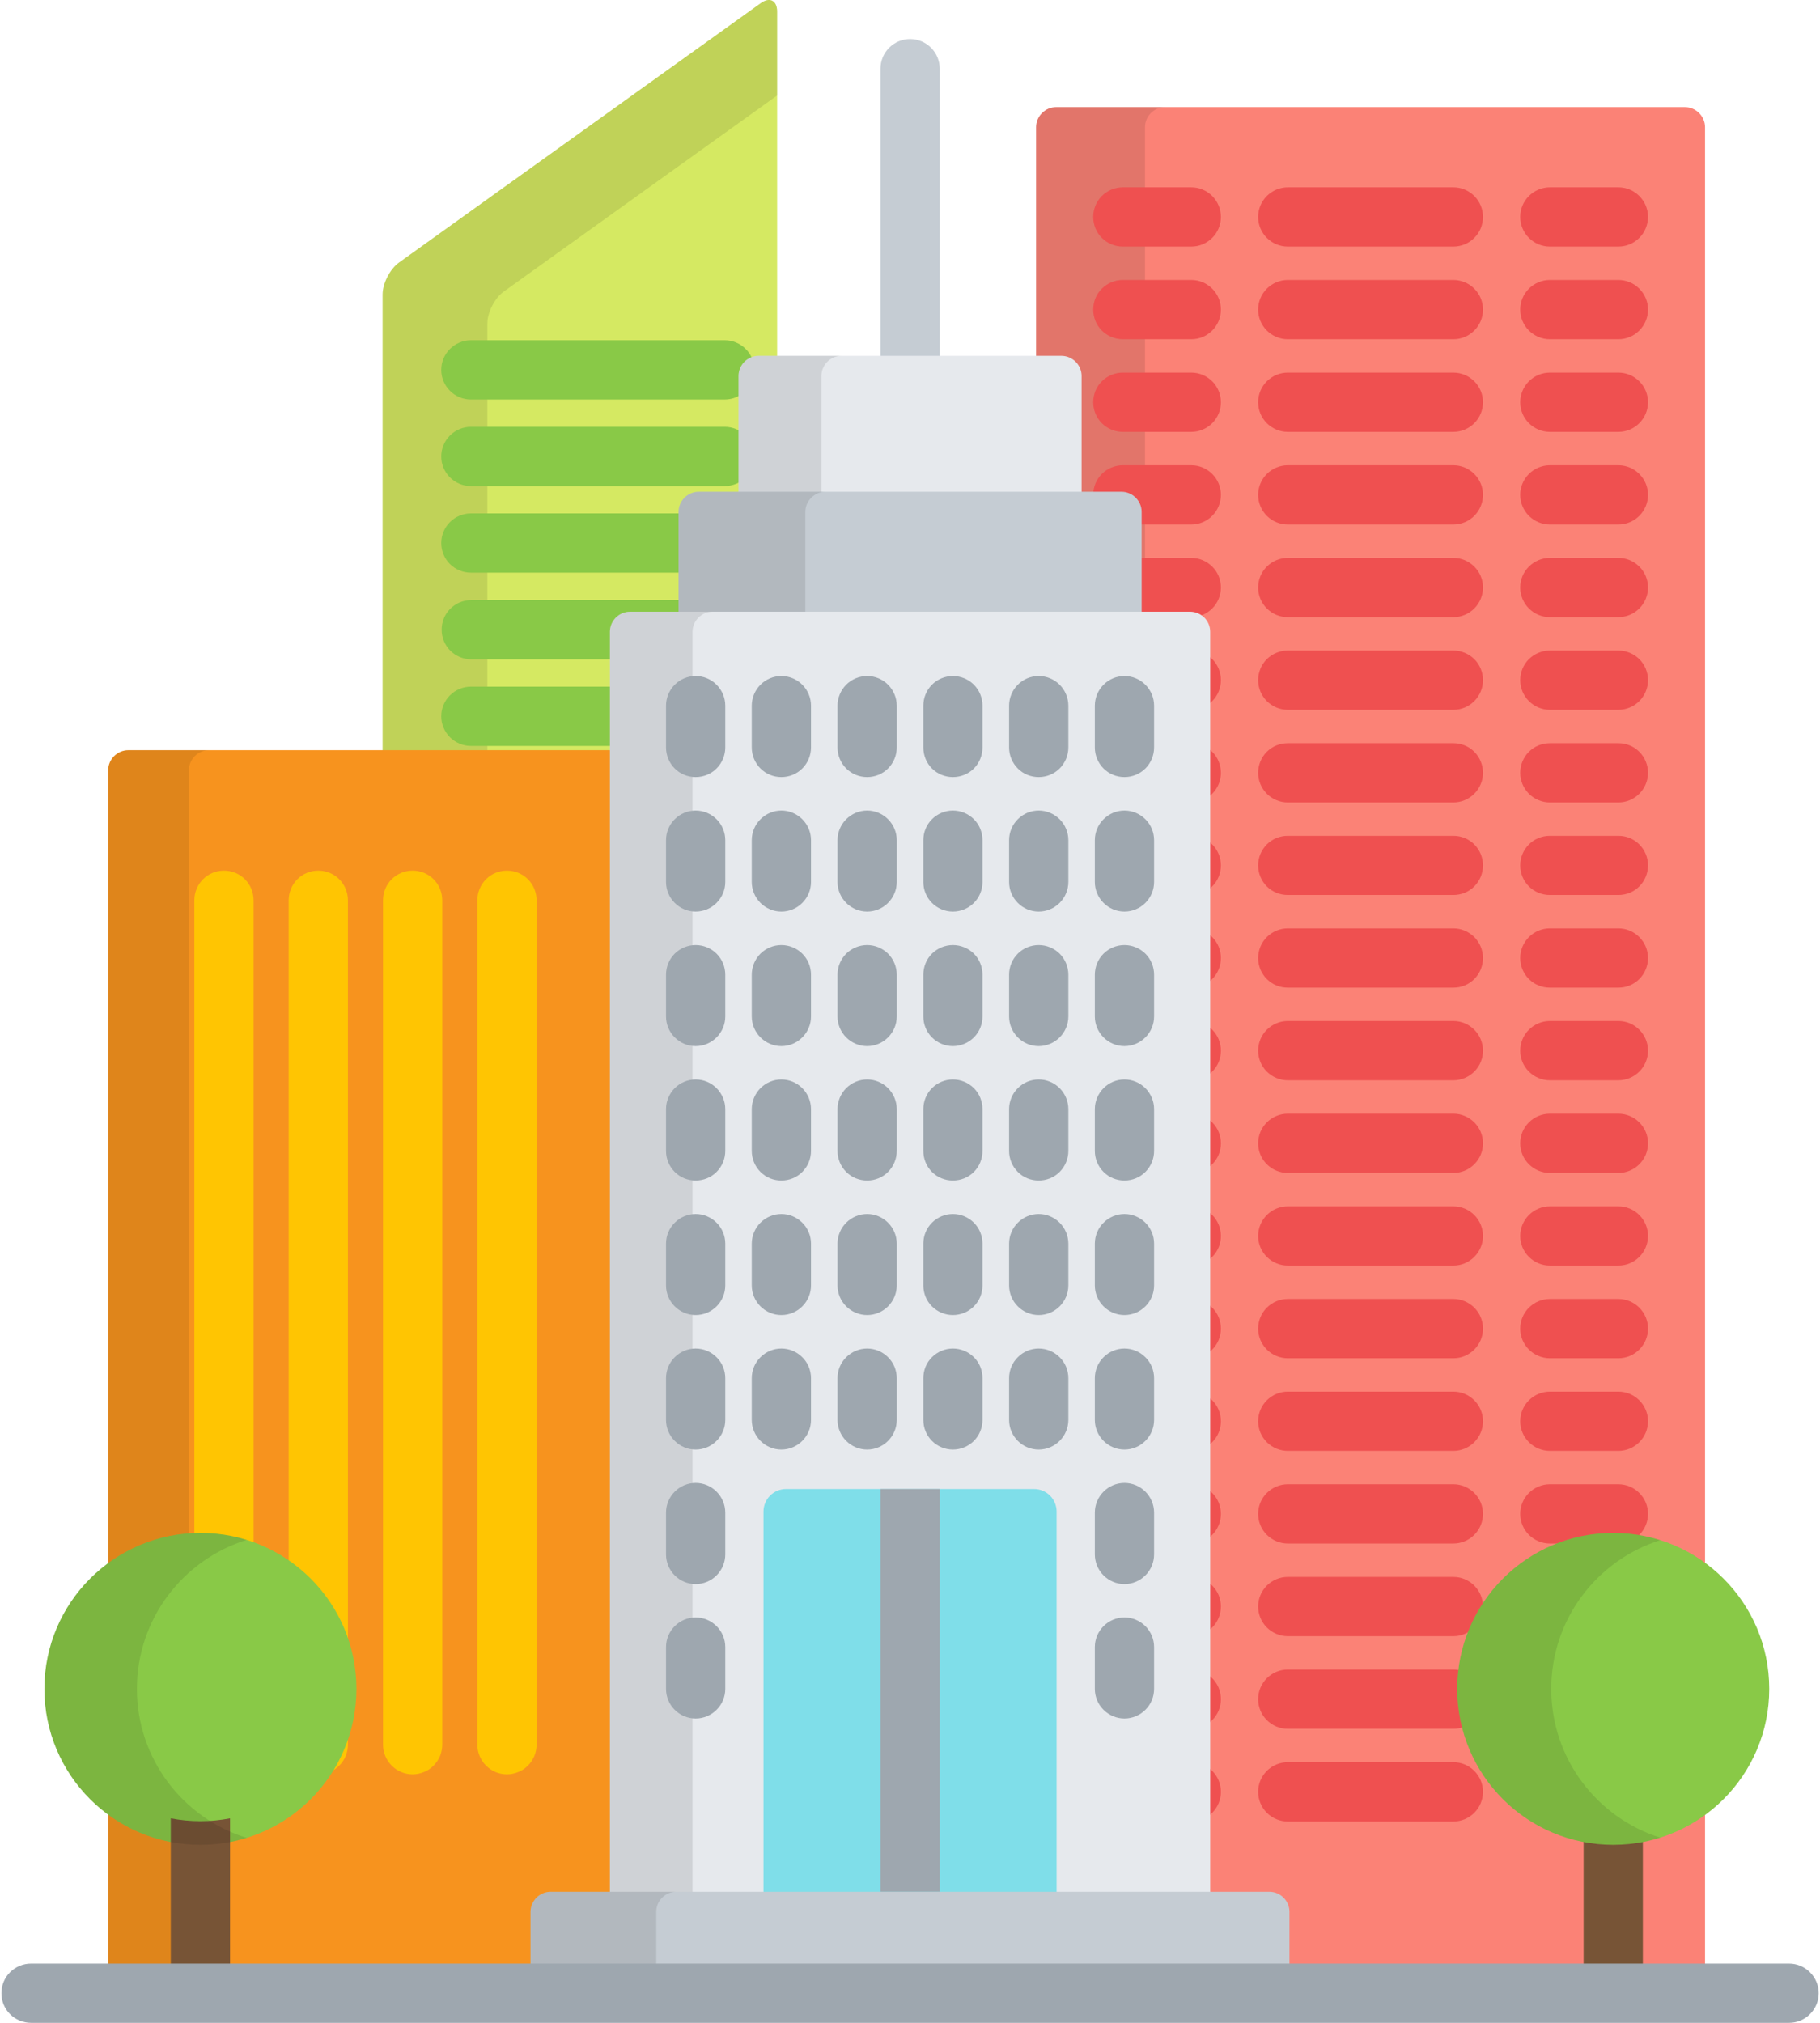 <svg width="18" height="20" viewBox="0 0 18 20" fill="none" xmlns="http://www.w3.org/2000/svg">
	<path d="M16.664 1.059H10.446C10.337 1.059 10.247 1.149 10.247 1.258V3.732H10.299C10.409 3.732 10.498 3.822 10.498 3.931V5.076H10.893C11.002 5.076 11.092 5.166 11.092 5.275V6.263H11.571C11.681 6.263 11.771 6.353 11.771 6.462V18.919H12.356C12.465 18.919 12.555 19.008 12.555 19.118V19.707H16.664C16.773 19.707 16.863 19.617 16.863 19.508V1.258C16.863 1.149 16.773 1.059 16.664 1.059Z" fill="#FB8276" />
	<path opacity="0.1" d="M10.299 3.732C10.409 3.732 10.498 3.822 10.498 3.931V5.076H10.893C11.002 5.076 11.092 5.166 11.092 5.275V6.263H11.324V1.258C11.324 1.149 11.414 1.059 11.523 1.059H10.446C10.337 1.059 10.247 1.149 10.247 1.258V3.732H10.299Z" fill="black" />
	<path d="M15.328 2.438H16.006C16.084 2.438 16.158 2.407 16.213 2.352C16.268 2.297 16.299 2.223 16.299 2.145C16.299 2.067 16.268 1.993 16.213 1.938C16.158 1.883 16.084 1.852 16.006 1.852H15.328C15.251 1.852 15.176 1.883 15.121 1.938C15.066 1.993 15.035 2.067 15.035 2.145C15.035 2.223 15.066 2.297 15.121 2.352C15.176 2.407 15.251 2.438 15.328 2.438ZM11.782 1.852H11.104C11.027 1.852 10.952 1.883 10.897 1.938C10.842 1.993 10.812 2.067 10.812 2.145C10.812 2.223 10.842 2.297 10.897 2.352C10.952 2.407 11.027 2.438 11.104 2.438H11.782C11.86 2.438 11.934 2.407 11.989 2.352C12.044 2.297 12.075 2.223 12.075 2.145C12.075 2.067 12.044 1.993 11.989 1.938C11.934 1.883 11.86 1.852 11.782 1.852ZM16.006 2.768H15.328C15.251 2.768 15.176 2.799 15.121 2.854C15.066 2.909 15.035 2.983 15.035 3.061C15.035 3.139 15.066 3.213 15.121 3.268C15.176 3.323 15.251 3.354 15.328 3.354H16.006C16.084 3.354 16.158 3.323 16.213 3.268C16.268 3.213 16.299 3.139 16.299 3.061C16.299 2.983 16.268 2.909 16.213 2.854C16.158 2.799 16.084 2.768 16.006 2.768ZM11.782 2.768H11.104C11.027 2.768 10.952 2.799 10.897 2.854C10.842 2.909 10.812 2.983 10.812 3.061C10.812 3.139 10.842 3.213 10.897 3.268C10.952 3.323 11.027 3.354 11.104 3.354H11.782C11.86 3.354 11.934 3.323 11.989 3.268C12.044 3.213 12.075 3.139 12.075 3.061C12.075 2.983 12.044 2.909 11.989 2.854C11.934 2.799 11.86 2.768 11.782 2.768ZM16.006 3.684H15.328C15.251 3.684 15.176 3.715 15.121 3.77C15.066 3.825 15.035 3.899 15.035 3.977C15.035 4.055 15.066 4.129 15.121 4.184C15.176 4.239 15.251 4.27 15.328 4.27H16.006C16.084 4.27 16.158 4.239 16.213 4.184C16.268 4.129 16.299 4.055 16.299 3.977C16.299 3.899 16.268 3.825 16.213 3.77C16.158 3.715 16.084 3.684 16.006 3.684ZM11.782 3.684H11.104C11.027 3.684 10.952 3.715 10.897 3.77C10.842 3.825 10.812 3.899 10.812 3.977C10.812 4.055 10.842 4.129 10.897 4.184C10.952 4.239 11.027 4.27 11.104 4.27H11.782C11.86 4.27 11.934 4.239 11.989 4.184C12.044 4.129 12.075 4.055 12.075 3.977C12.075 3.899 12.044 3.825 11.989 3.77C11.934 3.715 11.86 3.684 11.782 3.684ZM16.006 4.6H15.328C15.251 4.6 15.176 4.631 15.121 4.686C15.066 4.741 15.035 4.815 15.035 4.893C15.035 4.97 15.066 5.045 15.121 5.1C15.176 5.155 15.251 5.186 15.328 5.186H16.006C16.084 5.186 16.158 5.155 16.213 5.1C16.268 5.045 16.299 4.97 16.299 4.893C16.299 4.815 16.268 4.741 16.213 4.686C16.158 4.631 16.084 4.6 16.006 4.6ZM11.782 4.6H11.104C11.027 4.6 10.952 4.631 10.897 4.686C10.842 4.741 10.812 4.815 10.812 4.893C10.812 4.97 10.842 5.045 10.897 5.1C10.952 5.155 11.027 5.186 11.104 5.186H11.782C11.86 5.186 11.934 5.155 11.989 5.1C12.044 5.045 12.075 4.97 12.075 4.893C12.075 4.815 12.044 4.741 11.989 4.686C11.934 4.631 11.86 4.6 11.782 4.6ZM16.006 5.516H15.328C15.251 5.516 15.176 5.547 15.121 5.602C15.066 5.656 15.035 5.731 15.035 5.809C15.035 5.886 15.066 5.961 15.121 6.016C15.176 6.071 15.251 6.102 15.328 6.102H16.006C16.084 6.102 16.158 6.071 16.213 6.016C16.268 5.961 16.299 5.886 16.299 5.809C16.299 5.731 16.268 5.656 16.213 5.602C16.158 5.547 16.084 5.516 16.006 5.516ZM11.782 5.516H11.104C11.027 5.516 10.952 5.547 10.897 5.602C10.842 5.656 10.812 5.731 10.812 5.809C10.812 5.886 10.842 5.961 10.897 6.016C10.952 6.071 11.027 6.102 11.104 6.102H11.782C11.86 6.102 11.934 6.071 11.989 6.016C12.044 5.961 12.075 5.886 12.075 5.809C12.075 5.731 12.044 5.656 11.989 5.602C11.934 5.547 11.86 5.516 11.782 5.516ZM16.006 6.432H15.328C15.251 6.432 15.176 6.463 15.121 6.517C15.066 6.572 15.035 6.647 15.035 6.725C15.035 6.802 15.066 6.877 15.121 6.932C15.176 6.987 15.251 7.018 15.328 7.018H16.006C16.084 7.018 16.158 6.987 16.213 6.932C16.268 6.877 16.299 6.802 16.299 6.725C16.299 6.647 16.268 6.572 16.213 6.517C16.158 6.463 16.084 6.432 16.006 6.432ZM11.771 6.462V7.018H11.782C11.86 7.018 11.934 6.987 11.989 6.932C12.044 6.877 12.075 6.802 12.075 6.725C12.075 6.647 12.044 6.572 11.989 6.517C11.934 6.463 11.86 6.432 11.782 6.432H11.768C11.769 6.442 11.771 6.452 11.771 6.462ZM16.006 7.348H15.328C15.251 7.348 15.176 7.378 15.121 7.433C15.066 7.488 15.035 7.563 15.035 7.641C15.035 7.718 15.066 7.793 15.121 7.848C15.176 7.903 15.251 7.934 15.328 7.934H16.006C16.084 7.934 16.158 7.903 16.213 7.848C16.268 7.793 16.299 7.718 16.299 7.641C16.299 7.563 16.268 7.488 16.213 7.433C16.158 7.378 16.084 7.348 16.006 7.348ZM11.771 7.934H11.782C11.86 7.934 11.934 7.903 11.989 7.848C12.044 7.793 12.075 7.718 12.075 7.641C12.075 7.563 12.044 7.488 11.989 7.433C11.934 7.378 11.86 7.348 11.782 7.348H11.771V7.934ZM16.006 8.264H15.328C15.251 8.264 15.176 8.294 15.121 8.349C15.066 8.404 15.035 8.479 15.035 8.556C15.035 8.634 15.066 8.709 15.121 8.764C15.176 8.819 15.251 8.849 15.328 8.849H16.006C16.084 8.849 16.158 8.819 16.213 8.764C16.268 8.709 16.299 8.634 16.299 8.556C16.299 8.479 16.268 8.404 16.213 8.349C16.158 8.294 16.084 8.264 16.006 8.264ZM11.771 8.849H11.782C11.86 8.849 11.934 8.819 11.989 8.764C12.044 8.709 12.075 8.634 12.075 8.556C12.075 8.479 12.044 8.404 11.989 8.349C11.934 8.294 11.86 8.264 11.782 8.264H11.771V8.849ZM16.006 9.179H15.328C15.251 9.179 15.176 9.21 15.121 9.265C15.066 9.32 15.035 9.395 15.035 9.472C15.035 9.55 15.066 9.625 15.121 9.68C15.176 9.735 15.251 9.765 15.328 9.765H16.006C16.084 9.765 16.158 9.735 16.213 9.68C16.268 9.625 16.299 9.55 16.299 9.472C16.299 9.395 16.268 9.32 16.213 9.265C16.158 9.21 16.084 9.179 16.006 9.179ZM11.771 9.765H11.782C11.86 9.765 11.934 9.735 11.989 9.68C12.044 9.625 12.075 9.55 12.075 9.472C12.075 9.395 12.044 9.32 11.989 9.265C11.934 9.21 11.86 9.179 11.782 9.179H11.771V9.765ZM16.006 10.095H15.328C15.251 10.095 15.176 10.126 15.121 10.181C15.066 10.236 15.035 10.311 15.035 10.388C15.035 10.466 15.066 10.541 15.121 10.595C15.176 10.65 15.251 10.681 15.328 10.681H16.006C16.084 10.681 16.158 10.65 16.213 10.595C16.268 10.541 16.299 10.466 16.299 10.388C16.299 10.311 16.268 10.236 16.213 10.181C16.158 10.126 16.084 10.095 16.006 10.095ZM11.771 10.681H11.782C11.86 10.681 11.934 10.65 11.989 10.595C12.044 10.541 12.075 10.466 12.075 10.388C12.075 10.311 12.044 10.236 11.989 10.181C11.934 10.126 11.86 10.095 11.782 10.095H11.771V10.681ZM16.006 11.011H15.328C15.251 11.011 15.176 11.042 15.121 11.097C15.066 11.152 15.035 11.226 15.035 11.304C15.035 11.382 15.066 11.457 15.121 11.511C15.176 11.566 15.251 11.597 15.328 11.597H16.006C16.084 11.597 16.158 11.566 16.213 11.511C16.268 11.457 16.299 11.382 16.299 11.304C16.299 11.226 16.268 11.152 16.213 11.097C16.158 11.042 16.084 11.011 16.006 11.011ZM11.771 11.597H11.782C11.86 11.597 11.934 11.566 11.989 11.511C12.044 11.457 12.075 11.382 12.075 11.304C12.075 11.226 12.044 11.152 11.989 11.097C11.934 11.042 11.86 11.011 11.782 11.011H11.771V11.597ZM16.006 11.927H15.328C15.251 11.927 15.176 11.958 15.121 12.013C15.066 12.068 15.035 12.143 15.035 12.22C15.035 12.298 15.066 12.372 15.121 12.427C15.176 12.482 15.251 12.513 15.328 12.513H16.006C16.084 12.513 16.158 12.482 16.213 12.427C16.268 12.372 16.299 12.298 16.299 12.22C16.299 12.143 16.268 12.068 16.213 12.013C16.158 11.958 16.084 11.927 16.006 11.927ZM11.771 12.513H11.782C11.86 12.513 11.934 12.482 11.989 12.427C12.044 12.372 12.075 12.298 12.075 12.22C12.075 12.143 12.044 12.068 11.989 12.013C11.934 11.958 11.86 11.927 11.782 11.927H11.771V12.513ZM16.006 12.843H15.328C15.251 12.843 15.176 12.874 15.121 12.929C15.066 12.984 15.035 13.058 15.035 13.136C15.035 13.214 15.066 13.288 15.121 13.343C15.176 13.398 15.251 13.429 15.328 13.429H16.006C16.084 13.429 16.158 13.398 16.213 13.343C16.268 13.288 16.299 13.214 16.299 13.136C16.299 13.058 16.268 12.984 16.213 12.929C16.158 12.874 16.084 12.843 16.006 12.843ZM11.771 13.429H11.782C11.86 13.429 11.934 13.398 11.989 13.343C12.044 13.288 12.075 13.214 12.075 13.136C12.075 13.058 12.044 12.984 11.989 12.929C11.934 12.874 11.86 12.843 11.782 12.843H11.771V13.429ZM16.006 13.759H15.328C15.251 13.759 15.176 13.79 15.121 13.845C15.066 13.9 15.035 13.974 15.035 14.052C15.035 14.13 15.066 14.204 15.121 14.259C15.176 14.314 15.251 14.345 15.328 14.345H16.006C16.084 14.345 16.158 14.314 16.213 14.259C16.268 14.204 16.299 14.13 16.299 14.052C16.299 13.974 16.268 13.9 16.213 13.845C16.158 13.79 16.084 13.759 16.006 13.759ZM11.771 14.345H11.782C11.86 14.345 11.934 14.314 11.989 14.259C12.044 14.204 12.075 14.13 12.075 14.052C12.075 13.974 12.044 13.9 11.989 13.845C11.934 13.79 11.86 13.759 11.782 13.759H11.771V14.345ZM16.006 14.675H15.328C15.251 14.675 15.176 14.706 15.121 14.761C15.066 14.816 15.035 14.89 15.035 14.968C15.035 15.046 15.066 15.12 15.121 15.175C15.176 15.23 15.251 15.261 15.328 15.261H16.006C16.084 15.261 16.158 15.23 16.213 15.175C16.268 15.12 16.299 15.046 16.299 14.968C16.299 14.89 16.268 14.816 16.213 14.761C16.158 14.706 16.084 14.675 16.006 14.675ZM11.771 15.261H11.782C11.86 15.261 11.934 15.23 11.989 15.175C12.044 15.12 12.075 15.046 12.075 14.968C12.075 14.89 12.044 14.816 11.989 14.761C11.934 14.706 11.86 14.675 11.782 14.675H11.771V15.261ZM16.006 15.591H15.328C15.251 15.591 15.176 15.622 15.121 15.677C15.066 15.732 15.035 15.806 15.035 15.884C15.035 15.961 15.066 16.036 15.121 16.091C15.176 16.146 15.251 16.177 15.328 16.177H16.006C16.084 16.177 16.158 16.146 16.213 16.091C16.268 16.036 16.299 15.961 16.299 15.884C16.299 15.806 16.268 15.732 16.213 15.677C16.158 15.622 16.084 15.591 16.006 15.591ZM11.771 16.177H11.782C11.86 16.177 11.934 16.146 11.989 16.091C12.044 16.036 12.075 15.961 12.075 15.884C12.075 15.806 12.044 15.732 11.989 15.677C11.934 15.622 11.86 15.591 11.782 15.591H11.771V16.177ZM16.006 16.507H15.328C15.251 16.507 15.176 16.538 15.121 16.593C15.066 16.648 15.035 16.722 15.035 16.8C15.035 16.878 15.066 16.952 15.121 17.007C15.176 17.062 15.251 17.093 15.328 17.093H16.006C16.084 17.093 16.158 17.062 16.213 17.007C16.268 16.952 16.299 16.878 16.299 16.8C16.299 16.722 16.268 16.648 16.213 16.593C16.158 16.538 16.084 16.507 16.006 16.507ZM11.771 17.093H11.782C11.86 17.093 11.934 17.062 11.989 17.007C12.044 16.952 12.075 16.878 12.075 16.8C12.075 16.722 12.044 16.648 11.989 16.593C11.934 16.538 11.86 16.507 11.782 16.507H11.771V17.093ZM16.006 17.423H15.328C15.251 17.423 15.176 17.454 15.121 17.509C15.066 17.564 15.035 17.638 15.035 17.716C15.035 17.793 15.066 17.868 15.121 17.923C15.176 17.978 15.251 18.009 15.328 18.009H16.006C16.084 18.009 16.158 17.978 16.213 17.923C16.268 17.868 16.299 17.793 16.299 17.716C16.299 17.638 16.268 17.564 16.213 17.509C16.158 17.454 16.084 17.423 16.006 17.423ZM11.771 18.009H11.782C11.86 18.009 11.934 17.978 11.989 17.923C12.044 17.868 12.075 17.793 12.075 17.716C12.075 17.638 12.044 17.564 11.989 17.509C11.934 17.454 11.86 17.423 11.782 17.423H11.771V18.009ZM14.374 1.852H12.736C12.659 1.852 12.584 1.883 12.529 1.938C12.474 1.993 12.443 2.067 12.443 2.145C12.443 2.223 12.474 2.297 12.529 2.352C12.584 2.407 12.659 2.438 12.736 2.438H14.374C14.412 2.438 14.451 2.43 14.486 2.416C14.522 2.401 14.554 2.379 14.581 2.352C14.608 2.325 14.63 2.293 14.645 2.257C14.659 2.222 14.667 2.183 14.667 2.145C14.667 2.067 14.636 1.993 14.581 1.938C14.526 1.883 14.452 1.852 14.374 1.852ZM14.374 2.768H12.736C12.659 2.768 12.584 2.799 12.529 2.854C12.474 2.909 12.443 2.983 12.443 3.061C12.443 3.139 12.474 3.213 12.529 3.268C12.584 3.323 12.659 3.354 12.736 3.354H14.374C14.452 3.354 14.526 3.323 14.581 3.268C14.636 3.213 14.667 3.139 14.667 3.061C14.667 2.983 14.636 2.909 14.581 2.854C14.526 2.799 14.452 2.768 14.374 2.768ZM14.374 3.684H12.736C12.659 3.684 12.584 3.715 12.529 3.77C12.474 3.825 12.443 3.899 12.443 3.977C12.443 4.055 12.474 4.129 12.529 4.184C12.584 4.239 12.659 4.27 12.736 4.27H14.374C14.452 4.27 14.526 4.239 14.581 4.184C14.636 4.129 14.667 4.055 14.667 3.977C14.667 3.899 14.636 3.825 14.581 3.77C14.526 3.715 14.452 3.684 14.374 3.684ZM14.374 4.6H12.736C12.659 4.6 12.584 4.631 12.529 4.686C12.474 4.741 12.443 4.815 12.443 4.893C12.443 4.97 12.474 5.045 12.529 5.1C12.584 5.155 12.659 5.186 12.736 5.186H14.374C14.452 5.186 14.526 5.155 14.581 5.1C14.636 5.045 14.667 4.97 14.667 4.893C14.667 4.815 14.636 4.741 14.581 4.686C14.526 4.631 14.452 4.6 14.374 4.6ZM14.374 5.516H12.736C12.659 5.516 12.584 5.547 12.529 5.602C12.474 5.656 12.443 5.731 12.443 5.809C12.443 5.886 12.474 5.961 12.529 6.016C12.584 6.071 12.659 6.102 12.736 6.102H14.374C14.452 6.102 14.526 6.071 14.581 6.016C14.636 5.961 14.667 5.886 14.667 5.809C14.667 5.731 14.636 5.656 14.581 5.602C14.526 5.547 14.452 5.516 14.374 5.516ZM14.374 6.432H12.736C12.659 6.432 12.584 6.463 12.529 6.517C12.474 6.572 12.443 6.647 12.443 6.725C12.443 6.802 12.474 6.877 12.529 6.932C12.584 6.987 12.659 7.018 12.736 7.018H14.374C14.452 7.018 14.526 6.987 14.581 6.932C14.636 6.877 14.667 6.802 14.667 6.725C14.667 6.647 14.636 6.572 14.581 6.517C14.526 6.463 14.452 6.432 14.374 6.432ZM14.374 7.348H12.736C12.659 7.348 12.584 7.378 12.529 7.433C12.474 7.488 12.443 7.563 12.443 7.641C12.443 7.718 12.474 7.793 12.529 7.848C12.584 7.903 12.659 7.934 12.736 7.934H14.374C14.452 7.934 14.526 7.903 14.581 7.848C14.636 7.793 14.667 7.718 14.667 7.641C14.667 7.563 14.636 7.488 14.581 7.433C14.526 7.378 14.452 7.348 14.374 7.348ZM14.374 8.264H12.736C12.659 8.264 12.584 8.294 12.529 8.349C12.474 8.404 12.443 8.479 12.443 8.556C12.443 8.634 12.474 8.709 12.529 8.764C12.584 8.819 12.659 8.849 12.736 8.849H14.374C14.452 8.849 14.526 8.819 14.581 8.764C14.636 8.709 14.667 8.634 14.667 8.556C14.667 8.479 14.636 8.404 14.581 8.349C14.526 8.294 14.452 8.264 14.374 8.264ZM14.374 9.179H12.736C12.659 9.179 12.584 9.21 12.529 9.265C12.474 9.32 12.443 9.395 12.443 9.472C12.443 9.55 12.474 9.625 12.529 9.68C12.584 9.735 12.659 9.765 12.736 9.765H14.374C14.452 9.765 14.526 9.735 14.581 9.68C14.636 9.625 14.667 9.55 14.667 9.472C14.667 9.395 14.636 9.32 14.581 9.265C14.526 9.21 14.452 9.179 14.374 9.179ZM14.374 10.095H12.736C12.659 10.095 12.584 10.126 12.529 10.181C12.474 10.236 12.443 10.311 12.443 10.388C12.443 10.466 12.474 10.541 12.529 10.595C12.584 10.65 12.659 10.681 12.736 10.681H14.374C14.452 10.681 14.526 10.65 14.581 10.595C14.636 10.541 14.667 10.466 14.667 10.388C14.667 10.311 14.636 10.236 14.581 10.181C14.526 10.126 14.452 10.095 14.374 10.095ZM14.374 11.011H12.736C12.659 11.011 12.584 11.042 12.529 11.097C12.474 11.152 12.443 11.226 12.443 11.304C12.443 11.382 12.474 11.457 12.529 11.511C12.584 11.566 12.659 11.597 12.736 11.597H14.374C14.452 11.597 14.526 11.566 14.581 11.511C14.636 11.457 14.667 11.382 14.667 11.304C14.667 11.226 14.636 11.152 14.581 11.097C14.526 11.042 14.452 11.011 14.374 11.011ZM14.374 11.927H12.736C12.659 11.927 12.584 11.958 12.529 12.013C12.474 12.068 12.443 12.143 12.443 12.22C12.443 12.298 12.474 12.372 12.529 12.427C12.584 12.482 12.659 12.513 12.736 12.513H14.374C14.452 12.513 14.526 12.482 14.581 12.427C14.636 12.372 14.667 12.298 14.667 12.22C14.667 12.143 14.636 12.068 14.581 12.013C14.526 11.958 14.452 11.927 14.374 11.927ZM14.374 12.843H12.736C12.659 12.843 12.584 12.874 12.529 12.929C12.474 12.984 12.443 13.058 12.443 13.136C12.443 13.214 12.474 13.288 12.529 13.343C12.584 13.398 12.659 13.429 12.736 13.429H14.374C14.452 13.429 14.526 13.398 14.581 13.343C14.636 13.288 14.667 13.214 14.667 13.136C14.667 13.058 14.636 12.984 14.581 12.929C14.526 12.874 14.452 12.843 14.374 12.843ZM14.374 13.759H12.736C12.659 13.759 12.584 13.79 12.529 13.845C12.474 13.9 12.443 13.974 12.443 14.052C12.443 14.13 12.474 14.204 12.529 14.259C12.584 14.314 12.659 14.345 12.736 14.345H14.374C14.452 14.345 14.526 14.314 14.581 14.259C14.636 14.204 14.667 14.13 14.667 14.052C14.667 13.974 14.636 13.9 14.581 13.845C14.526 13.79 14.452 13.759 14.374 13.759ZM14.374 14.675H12.736C12.659 14.675 12.584 14.706 12.529 14.761C12.474 14.816 12.443 14.89 12.443 14.968C12.443 15.046 12.474 15.12 12.529 15.175C12.584 15.23 12.659 15.261 12.736 15.261H14.374C14.452 15.261 14.526 15.23 14.581 15.175C14.636 15.12 14.667 15.046 14.667 14.968C14.667 14.89 14.636 14.816 14.581 14.761C14.526 14.706 14.452 14.675 14.374 14.675ZM14.374 15.591H12.736C12.659 15.591 12.584 15.622 12.529 15.677C12.474 15.732 12.443 15.806 12.443 15.884C12.443 15.961 12.474 16.036 12.529 16.091C12.584 16.146 12.659 16.177 12.736 16.177H14.374C14.452 16.177 14.526 16.146 14.581 16.091C14.636 16.036 14.667 15.961 14.667 15.884C14.667 15.806 14.636 15.732 14.581 15.677C14.526 15.622 14.452 15.591 14.374 15.591ZM14.374 16.507H12.736C12.659 16.507 12.584 16.538 12.529 16.593C12.474 16.648 12.443 16.722 12.443 16.8C12.443 16.878 12.474 16.952 12.529 17.007C12.584 17.062 12.659 17.093 12.736 17.093H14.374C14.452 17.093 14.526 17.062 14.581 17.007C14.636 16.952 14.667 16.878 14.667 16.8C14.667 16.722 14.636 16.648 14.581 16.593C14.526 16.538 14.452 16.507 14.374 16.507ZM14.374 17.423H12.736C12.659 17.423 12.584 17.454 12.529 17.509C12.474 17.564 12.443 17.638 12.443 17.716C12.443 17.793 12.474 17.868 12.529 17.923C12.584 17.978 12.659 18.009 12.736 18.009H14.374C14.452 18.009 14.526 17.978 14.581 17.923C14.636 17.868 14.667 17.793 14.667 17.716C14.667 17.638 14.636 17.564 14.581 17.509C14.526 17.454 14.452 17.423 14.374 17.423Z" fill="#EF5050" />
	<path d="M6.227 7.631V6.462C6.227 6.353 6.317 6.263 6.427 6.263H6.906V5.275C6.906 5.166 6.996 5.076 7.105 5.076H7.5V3.931C7.5 3.826 7.582 3.741 7.686 3.734V0.114C7.686 0.005 7.613 -0.033 7.524 0.031L3.946 2.596C3.857 2.66 3.784 2.802 3.784 2.911V7.631L6.227 7.631Z" fill="#D5E962" />
	<path opacity="0.1" d="M4.82 7.631V3.198C4.82 3.089 4.893 2.947 4.982 2.883L7.686 0.944V0.114C7.686 0.005 7.613 -0.033 7.524 0.031L3.946 2.596C3.857 2.66 3.784 2.802 3.784 2.911V7.631L4.82 7.631Z" fill="black" />
	<path d="M4.657 3.95H7.168C7.245 3.95 7.32 3.919 7.375 3.864C7.43 3.809 7.461 3.735 7.461 3.657C7.461 3.579 7.43 3.505 7.375 3.45C7.32 3.395 7.245 3.364 7.168 3.364H4.657C4.58 3.364 4.505 3.395 4.45 3.45C4.395 3.505 4.364 3.579 4.364 3.657C4.364 3.735 4.395 3.809 4.45 3.864C4.505 3.919 4.58 3.95 4.657 3.95ZM7.168 4.22H4.657C4.58 4.22 4.505 4.251 4.45 4.306C4.395 4.361 4.364 4.435 4.364 4.513C4.364 4.591 4.395 4.665 4.45 4.72C4.505 4.775 4.58 4.806 4.657 4.806H7.168C7.245 4.806 7.32 4.775 7.375 4.72C7.43 4.665 7.461 4.591 7.461 4.513C7.461 4.435 7.43 4.361 7.375 4.306C7.32 4.251 7.245 4.22 7.168 4.22ZM4.657 5.662H6.906V5.274C6.906 5.17 6.988 5.084 7.09 5.076H4.657C4.58 5.076 4.505 5.107 4.45 5.162C4.395 5.217 4.364 5.292 4.364 5.369C4.364 5.447 4.395 5.522 4.45 5.577C4.505 5.631 4.58 5.662 4.657 5.662ZM4.657 6.519H6.228V6.461C6.228 6.351 6.317 6.262 6.427 6.262H6.906V5.933H4.657C4.58 5.934 4.506 5.965 4.452 6.02C4.398 6.074 4.368 6.148 4.368 6.226C4.368 6.303 4.398 6.377 4.452 6.432C4.506 6.486 4.58 6.518 4.657 6.519ZM4.657 7.375H6.228V6.789H4.657C4.58 6.789 4.505 6.82 4.45 6.875C4.395 6.93 4.364 7.004 4.364 7.082C4.364 7.159 4.395 7.234 4.45 7.289C4.505 7.344 4.58 7.375 4.657 7.375Z" fill="#89C947" />
	<path d="M7.008 19.509C7.008 19.618 6.918 19.708 6.808 19.708H1.27C1.16 19.708 1.07 19.618 1.07 19.509V7.616C1.07 7.507 1.16 7.417 1.27 7.417H6.808C6.918 7.417 7.008 7.507 7.008 7.616V19.509Z" fill="#F7931E" />
	<path opacity="0.1" d="M1.868 19.509V7.616C1.868 7.507 1.958 7.417 2.067 7.417H1.27C1.16 7.417 1.07 7.507 1.07 7.616V19.509C1.07 19.618 1.16 19.708 1.27 19.708H2.067C1.958 19.708 1.868 19.618 1.868 19.509Z" fill="black" />
	<path d="M2.215 17.543C2.137 17.543 2.063 17.512 2.008 17.457C1.953 17.402 1.922 17.327 1.922 17.25V8.901C1.922 8.823 1.953 8.748 2.008 8.693C2.063 8.638 2.137 8.608 2.215 8.608C2.293 8.608 2.367 8.638 2.422 8.693C2.477 8.748 2.508 8.823 2.508 8.901V17.25C2.508 17.288 2.5 17.326 2.486 17.362C2.471 17.397 2.449 17.43 2.422 17.457C2.395 17.484 2.363 17.506 2.327 17.52C2.291 17.535 2.253 17.543 2.215 17.543ZM3.148 17.543C3.07 17.543 2.996 17.512 2.941 17.457C2.886 17.402 2.855 17.327 2.855 17.25V8.901C2.855 8.823 2.886 8.748 2.941 8.693C2.996 8.638 3.07 8.608 3.148 8.608C3.226 8.608 3.3 8.638 3.355 8.693C3.41 8.748 3.441 8.823 3.441 8.901V17.25C3.441 17.288 3.433 17.326 3.419 17.362C3.404 17.397 3.382 17.43 3.355 17.457C3.328 17.484 3.296 17.506 3.26 17.52C3.224 17.535 3.186 17.543 3.148 17.543ZM4.081 17.543C4.003 17.543 3.929 17.512 3.874 17.457C3.819 17.402 3.788 17.327 3.788 17.25V8.901C3.788 8.823 3.819 8.748 3.874 8.693C3.929 8.638 4.003 8.608 4.081 8.608C4.159 8.608 4.233 8.638 4.288 8.693C4.343 8.748 4.374 8.823 4.374 8.901V17.25C4.374 17.288 4.366 17.326 4.352 17.362C4.337 17.397 4.315 17.43 4.288 17.457C4.261 17.484 4.229 17.506 4.193 17.52C4.157 17.535 4.119 17.543 4.081 17.543ZM5.014 17.543C4.936 17.543 4.862 17.512 4.807 17.457C4.752 17.402 4.721 17.327 4.721 17.25V8.901C4.721 8.823 4.752 8.748 4.807 8.693C4.862 8.638 4.936 8.608 5.014 8.608C5.092 8.608 5.166 8.638 5.221 8.693C5.276 8.748 5.307 8.823 5.307 8.901V17.25C5.307 17.288 5.299 17.326 5.285 17.362C5.27 17.397 5.248 17.43 5.221 17.457C5.194 17.484 5.162 17.506 5.126 17.52C5.09 17.535 5.052 17.543 5.014 17.543Z" fill="#FFC502" />
	<path d="M9.294 3.751V0.679C9.294 0.601 9.263 0.527 9.208 0.472C9.153 0.417 9.078 0.386 9.001 0.386C8.923 0.386 8.849 0.417 8.794 0.472C8.739 0.527 8.708 0.601 8.708 0.679V3.751H9.294Z" fill="#C5CCD3" />
	<path d="M10.697 5.079V3.717C10.697 3.608 10.607 3.518 10.497 3.518H7.503C7.394 3.518 7.304 3.608 7.304 3.717V5.079H10.697Z" fill="#E6E9ED" />
	<path opacity="0.1" d="M8.124 5.079V3.717C8.124 3.608 8.213 3.518 8.323 3.518H7.503C7.394 3.518 7.304 3.608 7.304 3.717V5.079H8.124Z" fill="black" />
	<path d="M11.291 6.244V5.061C11.291 4.952 11.201 4.862 11.092 4.862H6.91C6.801 4.862 6.711 4.952 6.711 5.061V6.244H11.291Z" fill="#C5CCD3" />
	<path opacity="0.1" d="M7.965 6.244V5.061C7.965 4.952 8.055 4.862 8.164 4.862H6.91C6.801 4.862 6.711 4.952 6.711 5.061V6.244H7.965Z" fill="black" />
	<path d="M11.969 18.902C11.969 19.012 11.88 19.101 11.77 19.101H6.231C6.122 19.101 6.032 19.012 6.032 18.902V6.247C6.032 6.137 6.122 6.048 6.231 6.048H11.77C11.88 6.048 11.969 6.137 11.969 6.247V18.902Z" fill="#E6E9ED" />
	<path opacity="0.1" d="M6.849 18.902V6.247C6.849 6.137 6.939 6.048 7.048 6.048H6.231C6.122 6.048 6.032 6.137 6.032 6.247V18.902C6.032 19.012 6.122 19.101 6.231 19.101H7.048C6.939 19.101 6.849 19.012 6.849 18.902Z" fill="black" />
	<path d="M1.982 18.24C2.834 18.24 3.525 17.55 3.525 16.698C3.525 15.847 2.834 15.156 1.982 15.156C1.13 15.156 0.439 15.847 0.439 16.698C0.439 17.55 1.13 18.24 1.982 18.24Z" fill="#89C947" />
	<path d="M1.982 18.006C1.882 18.006 1.784 17.996 1.689 17.978V19.529H2.275V17.978C2.18 17.996 2.082 18.006 1.982 18.006Z" fill="#775436" />
	<path opacity="0.1" d="M1.354 16.698C1.354 16.006 1.811 15.42 2.44 15.225C2.291 15.179 2.137 15.156 1.982 15.156C1.13 15.156 0.439 15.847 0.439 16.698C0.439 17.55 1.13 18.24 1.982 18.24C2.141 18.24 2.295 18.216 2.44 18.171C1.811 17.977 1.354 17.391 1.354 16.698Z" fill="black" />
	<path d="M15.955 18.006C15.855 18.006 15.757 17.996 15.662 17.978V19.529H16.248V17.978C16.153 17.996 16.055 18.006 15.955 18.006Z" fill="#775436" />
	<path d="M15.955 18.24C16.807 18.24 17.498 17.55 17.498 16.698C17.498 15.847 16.807 15.156 15.955 15.156C15.103 15.156 14.412 15.847 14.412 16.698C14.412 17.55 15.103 18.24 15.955 18.24Z" fill="#89C947" />
	<path opacity="0.1" d="M15.342 16.698C15.342 16.009 15.795 15.425 16.42 15.228C16.27 15.18 16.113 15.156 15.955 15.156C15.103 15.156 14.412 15.847 14.412 16.698C14.412 17.55 15.103 18.24 15.955 18.24C16.117 18.24 16.273 18.215 16.42 18.169C15.795 17.972 15.342 17.388 15.342 16.698Z" fill="black" />
	<path d="M6.88 15.992C6.802 15.992 6.728 16.023 6.673 16.078C6.618 16.133 6.587 16.207 6.587 16.285V16.698C6.587 16.776 6.618 16.851 6.673 16.905C6.728 16.96 6.802 16.991 6.88 16.991C6.958 16.991 7.032 16.96 7.087 16.905C7.142 16.851 7.173 16.776 7.173 16.698V16.285C7.173 16.207 7.142 16.133 7.087 16.078C7.032 16.023 6.958 15.992 6.88 15.992ZM11.121 15.992C11.043 15.992 10.969 16.023 10.914 16.078C10.859 16.133 10.828 16.207 10.828 16.285V16.698C10.828 16.776 10.859 16.851 10.914 16.905C10.969 16.96 11.043 16.991 11.121 16.991C11.198 16.991 11.273 16.96 11.328 16.905C11.383 16.851 11.414 16.776 11.414 16.698V16.285C11.414 16.207 11.383 16.133 11.328 16.078C11.273 16.023 11.198 15.992 11.121 15.992ZM6.88 6.684C6.802 6.684 6.728 6.715 6.673 6.77C6.618 6.825 6.587 6.9 6.587 6.977V7.39C6.587 7.468 6.618 7.543 6.673 7.598C6.728 7.653 6.802 7.683 6.88 7.683C6.958 7.683 7.032 7.653 7.087 7.598C7.142 7.543 7.173 7.468 7.173 7.39V6.977C7.173 6.9 7.142 6.825 7.087 6.77C7.032 6.715 6.958 6.684 6.88 6.684ZM7.728 6.684C7.65 6.684 7.576 6.715 7.521 6.77C7.466 6.825 7.435 6.9 7.435 6.977V7.39C7.435 7.468 7.466 7.543 7.521 7.598C7.576 7.653 7.65 7.683 7.728 7.683C7.806 7.683 7.88 7.653 7.935 7.598C7.99 7.543 8.021 7.468 8.021 7.39V6.977C8.021 6.9 7.99 6.825 7.935 6.77C7.88 6.715 7.806 6.684 7.728 6.684ZM8.576 6.684C8.499 6.684 8.424 6.715 8.369 6.77C8.314 6.825 8.283 6.9 8.283 6.977V7.39C8.283 7.468 8.314 7.543 8.369 7.598C8.424 7.653 8.499 7.683 8.576 7.683C8.654 7.683 8.728 7.653 8.783 7.598C8.838 7.543 8.869 7.468 8.869 7.39V6.977C8.869 6.9 8.838 6.825 8.783 6.77C8.728 6.715 8.654 6.684 8.576 6.684ZM9.424 6.684C9.347 6.684 9.272 6.715 9.217 6.77C9.162 6.825 9.132 6.9 9.132 6.977V7.39C9.132 7.468 9.162 7.543 9.217 7.598C9.272 7.653 9.347 7.683 9.424 7.683C9.502 7.683 9.577 7.653 9.632 7.598C9.687 7.543 9.717 7.468 9.717 7.39V6.977C9.717 6.9 9.687 6.825 9.632 6.77C9.577 6.715 9.502 6.684 9.424 6.684ZM10.273 6.684C10.195 6.684 10.12 6.715 10.066 6.77C10.011 6.825 9.98 6.9 9.98 6.977V7.39C9.98 7.468 10.011 7.543 10.066 7.598C10.12 7.653 10.195 7.683 10.273 7.683C10.35 7.683 10.425 7.653 10.48 7.598C10.535 7.543 10.566 7.468 10.566 7.39V6.977C10.566 6.9 10.535 6.825 10.48 6.77C10.425 6.715 10.35 6.684 10.273 6.684ZM11.121 6.684C11.043 6.684 10.969 6.715 10.914 6.77C10.859 6.825 10.828 6.9 10.828 6.977V7.39C10.828 7.468 10.859 7.543 10.914 7.598C10.969 7.653 11.043 7.683 11.121 7.683C11.198 7.683 11.273 7.653 11.328 7.598C11.383 7.543 11.414 7.468 11.414 7.39V6.977C11.414 6.9 11.383 6.825 11.328 6.77C11.273 6.715 11.198 6.684 11.121 6.684ZM6.88 8.014C6.802 8.014 6.728 8.045 6.673 8.1C6.618 8.155 6.587 8.229 6.587 8.307V8.72C6.587 8.798 6.618 8.872 6.673 8.927C6.728 8.982 6.802 9.013 6.88 9.013C6.958 9.013 7.032 8.982 7.087 8.927C7.142 8.872 7.173 8.798 7.173 8.72V8.307C7.173 8.229 7.142 8.155 7.087 8.1C7.032 8.045 6.958 8.014 6.88 8.014ZM7.728 8.014C7.65 8.014 7.576 8.045 7.521 8.1C7.466 8.155 7.435 8.229 7.435 8.307V8.72C7.435 8.798 7.466 8.872 7.521 8.927C7.576 8.982 7.65 9.013 7.728 9.013C7.806 9.013 7.88 8.982 7.935 8.927C7.99 8.872 8.021 8.798 8.021 8.72V8.307C8.021 8.229 7.99 8.155 7.935 8.1C7.88 8.045 7.806 8.014 7.728 8.014ZM8.576 8.014C8.499 8.014 8.424 8.045 8.369 8.1C8.314 8.155 8.283 8.229 8.283 8.307V8.72C8.283 8.798 8.314 8.872 8.369 8.927C8.424 8.982 8.499 9.013 8.576 9.013C8.654 9.013 8.728 8.982 8.783 8.927C8.838 8.872 8.869 8.798 8.869 8.72V8.307C8.869 8.229 8.838 8.155 8.783 8.1C8.728 8.045 8.654 8.014 8.576 8.014ZM9.424 8.014C9.347 8.014 9.272 8.045 9.217 8.1C9.162 8.155 9.132 8.229 9.132 8.307V8.72C9.132 8.798 9.162 8.872 9.217 8.927C9.272 8.982 9.347 9.013 9.424 9.013C9.502 9.013 9.577 8.982 9.632 8.927C9.687 8.872 9.717 8.798 9.717 8.72V8.307C9.717 8.229 9.687 8.155 9.632 8.1C9.577 8.045 9.502 8.014 9.424 8.014ZM10.273 8.014C10.195 8.014 10.12 8.045 10.066 8.1C10.011 8.155 9.98 8.229 9.98 8.307V8.72C9.98 8.798 10.011 8.872 10.066 8.927C10.12 8.982 10.195 9.013 10.273 9.013C10.35 9.013 10.425 8.982 10.48 8.927C10.535 8.872 10.566 8.798 10.566 8.72V8.307C10.566 8.229 10.535 8.155 10.48 8.1C10.425 8.045 10.35 8.014 10.273 8.014ZM11.121 8.014C11.043 8.014 10.969 8.045 10.914 8.1C10.859 8.155 10.828 8.229 10.828 8.307V8.72C10.828 8.798 10.859 8.872 10.914 8.927C10.969 8.982 11.043 9.013 11.121 9.013C11.198 9.013 11.273 8.982 11.328 8.927C11.383 8.872 11.414 8.798 11.414 8.72V8.307C11.414 8.229 11.383 8.155 11.328 8.1C11.273 8.045 11.198 8.014 11.121 8.014ZM6.88 9.344C6.802 9.344 6.728 9.375 6.673 9.429C6.618 9.484 6.587 9.559 6.587 9.637V10.05C6.587 10.128 6.618 10.202 6.673 10.257C6.728 10.312 6.802 10.343 6.88 10.343C6.958 10.343 7.032 10.312 7.087 10.257C7.142 10.202 7.173 10.128 7.173 10.05V9.637C7.173 9.559 7.142 9.484 7.087 9.429C7.032 9.375 6.958 9.344 6.88 9.344ZM7.728 9.344C7.65 9.344 7.576 9.375 7.521 9.429C7.466 9.484 7.435 9.559 7.435 9.637V10.05C7.435 10.128 7.466 10.202 7.521 10.257C7.576 10.312 7.65 10.343 7.728 10.343C7.806 10.343 7.88 10.312 7.935 10.257C7.99 10.202 8.021 10.128 8.021 10.05V9.637C8.021 9.559 7.99 9.484 7.935 9.429C7.88 9.375 7.806 9.344 7.728 9.344ZM8.576 9.344C8.499 9.344 8.424 9.375 8.369 9.429C8.314 9.484 8.283 9.559 8.283 9.637V10.05C8.283 10.128 8.314 10.202 8.369 10.257C8.424 10.312 8.499 10.343 8.576 10.343C8.654 10.343 8.728 10.312 8.783 10.257C8.838 10.202 8.869 10.128 8.869 10.05V9.637C8.869 9.559 8.838 9.484 8.783 9.429C8.728 9.375 8.654 9.344 8.576 9.344ZM9.424 9.344C9.347 9.344 9.272 9.375 9.217 9.429C9.162 9.484 9.132 9.559 9.132 9.637V10.05C9.132 10.128 9.162 10.202 9.217 10.257C9.272 10.312 9.347 10.343 9.424 10.343C9.502 10.343 9.577 10.312 9.632 10.257C9.687 10.202 9.717 10.128 9.717 10.05V9.637C9.717 9.559 9.687 9.484 9.632 9.429C9.577 9.375 9.502 9.344 9.424 9.344ZM10.273 9.344C10.195 9.344 10.12 9.375 10.066 9.429C10.011 9.484 9.98 9.559 9.98 9.637V10.05C9.98 10.128 10.011 10.202 10.066 10.257C10.12 10.312 10.195 10.343 10.273 10.343C10.35 10.343 10.425 10.312 10.48 10.257C10.535 10.202 10.566 10.128 10.566 10.05V9.637C10.566 9.559 10.535 9.484 10.48 9.429C10.425 9.375 10.35 9.344 10.273 9.344ZM11.121 9.344C11.043 9.344 10.969 9.375 10.914 9.429C10.859 9.484 10.828 9.559 10.828 9.637V10.05C10.828 10.128 10.859 10.202 10.914 10.257C10.969 10.312 11.043 10.343 11.121 10.343C11.198 10.343 11.273 10.312 11.328 10.257C11.383 10.202 11.414 10.128 11.414 10.05V9.637C11.414 9.559 11.383 9.484 11.328 9.429C11.273 9.375 11.198 9.344 11.121 9.344ZM6.88 10.673C6.802 10.673 6.728 10.704 6.673 10.759C6.618 10.814 6.587 10.889 6.587 10.966V11.38C6.587 11.457 6.618 11.532 6.673 11.587C6.728 11.642 6.802 11.672 6.88 11.672C6.958 11.672 7.032 11.642 7.087 11.587C7.142 11.532 7.173 11.457 7.173 11.38V10.966C7.173 10.889 7.142 10.814 7.087 10.759C7.032 10.704 6.958 10.673 6.88 10.673ZM7.728 10.673C7.65 10.673 7.576 10.704 7.521 10.759C7.466 10.814 7.435 10.889 7.435 10.966V11.38C7.435 11.457 7.466 11.532 7.521 11.587C7.576 11.642 7.65 11.672 7.728 11.672C7.806 11.672 7.88 11.642 7.935 11.587C7.99 11.532 8.021 11.457 8.021 11.38V10.966C8.021 10.889 7.99 10.814 7.935 10.759C7.88 10.704 7.806 10.673 7.728 10.673ZM8.576 10.673C8.499 10.673 8.424 10.704 8.369 10.759C8.314 10.814 8.283 10.889 8.283 10.966V11.38C8.283 11.457 8.314 11.532 8.369 11.587C8.424 11.642 8.499 11.672 8.576 11.672C8.654 11.672 8.728 11.642 8.783 11.587C8.838 11.532 8.869 11.457 8.869 11.38V10.966C8.869 10.889 8.838 10.814 8.783 10.759C8.728 10.704 8.654 10.673 8.576 10.673ZM9.424 10.673C9.347 10.673 9.272 10.704 9.217 10.759C9.162 10.814 9.132 10.889 9.132 10.966V11.38C9.132 11.457 9.162 11.532 9.217 11.587C9.272 11.642 9.347 11.672 9.424 11.672C9.502 11.672 9.577 11.642 9.632 11.587C9.687 11.532 9.717 11.457 9.717 11.38V10.966C9.717 10.889 9.687 10.814 9.632 10.759C9.577 10.704 9.502 10.673 9.424 10.673ZM10.273 10.673C10.195 10.673 10.12 10.704 10.066 10.759C10.011 10.814 9.98 10.889 9.98 10.966V11.38C9.98 11.457 10.011 11.532 10.066 11.587C10.12 11.642 10.195 11.672 10.273 11.672C10.35 11.672 10.425 11.642 10.48 11.587C10.535 11.532 10.566 11.457 10.566 11.38V10.966C10.566 10.889 10.535 10.814 10.48 10.759C10.425 10.704 10.35 10.673 10.273 10.673ZM11.121 10.673C11.043 10.673 10.969 10.704 10.914 10.759C10.859 10.814 10.828 10.889 10.828 10.966V11.38C10.828 11.457 10.859 11.532 10.914 11.587C10.969 11.642 11.043 11.672 11.121 11.672C11.198 11.672 11.273 11.642 11.328 11.587C11.383 11.532 11.414 11.457 11.414 11.38V10.966C11.414 10.889 11.383 10.814 11.328 10.759C11.273 10.704 11.198 10.673 11.121 10.673ZM6.88 12.003C6.802 12.003 6.728 12.034 6.673 12.089C6.618 12.144 6.587 12.218 6.587 12.296V12.709C6.587 12.787 6.618 12.861 6.673 12.916C6.728 12.971 6.802 13.002 6.88 13.002C6.958 13.002 7.032 12.971 7.087 12.916C7.142 12.861 7.173 12.787 7.173 12.709V12.296C7.173 12.218 7.142 12.144 7.087 12.089C7.032 12.034 6.958 12.003 6.88 12.003ZM7.728 12.003C7.65 12.003 7.576 12.034 7.521 12.089C7.466 12.144 7.435 12.218 7.435 12.296V12.709C7.435 12.787 7.466 12.861 7.521 12.916C7.576 12.971 7.65 13.002 7.728 13.002C7.806 13.002 7.88 12.971 7.935 12.916C7.99 12.861 8.021 12.787 8.021 12.709V12.296C8.021 12.218 7.99 12.144 7.935 12.089C7.88 12.034 7.806 12.003 7.728 12.003ZM8.576 12.003C8.499 12.003 8.424 12.034 8.369 12.089C8.314 12.144 8.283 12.218 8.283 12.296V12.709C8.283 12.787 8.314 12.861 8.369 12.916C8.424 12.971 8.499 13.002 8.576 13.002C8.654 13.002 8.728 12.971 8.783 12.916C8.838 12.861 8.869 12.787 8.869 12.709V12.296C8.869 12.218 8.838 12.144 8.783 12.089C8.728 12.034 8.654 12.003 8.576 12.003ZM9.424 12.003C9.347 12.003 9.272 12.034 9.217 12.089C9.162 12.144 9.132 12.218 9.132 12.296V12.709C9.132 12.787 9.162 12.861 9.217 12.916C9.272 12.971 9.347 13.002 9.424 13.002C9.502 13.002 9.577 12.971 9.632 12.916C9.687 12.861 9.717 12.787 9.717 12.709V12.296C9.717 12.218 9.687 12.144 9.632 12.089C9.577 12.034 9.502 12.003 9.424 12.003ZM10.273 12.003C10.195 12.003 10.12 12.034 10.066 12.089C10.011 12.144 9.98 12.218 9.98 12.296V12.709C9.98 12.787 10.011 12.861 10.066 12.916C10.12 12.971 10.195 13.002 10.273 13.002C10.35 13.002 10.425 12.971 10.48 12.916C10.535 12.861 10.566 12.787 10.566 12.709V12.296C10.566 12.218 10.535 12.144 10.48 12.089C10.425 12.034 10.35 12.003 10.273 12.003ZM11.121 12.003C11.043 12.003 10.969 12.034 10.914 12.089C10.859 12.144 10.828 12.218 10.828 12.296V12.709C10.828 12.787 10.859 12.861 10.914 12.916C10.969 12.971 11.043 13.002 11.121 13.002C11.198 13.002 11.273 12.971 11.328 12.916C11.383 12.861 11.414 12.787 11.414 12.709V12.296C11.414 12.218 11.383 12.144 11.328 12.089C11.273 12.034 11.198 12.003 11.121 12.003ZM6.88 13.333C6.802 13.333 6.728 13.364 6.673 13.419C6.618 13.473 6.587 13.548 6.587 13.626V14.039C6.587 14.117 6.618 14.191 6.673 14.246C6.728 14.301 6.802 14.332 6.88 14.332C6.958 14.332 7.032 14.301 7.087 14.246C7.142 14.191 7.173 14.117 7.173 14.039V13.626C7.173 13.548 7.142 13.473 7.087 13.419C7.032 13.364 6.958 13.333 6.88 13.333ZM7.728 13.333C7.65 13.333 7.576 13.364 7.521 13.419C7.466 13.473 7.435 13.548 7.435 13.626V14.039C7.435 14.117 7.466 14.191 7.521 14.246C7.576 14.301 7.65 14.332 7.728 14.332C7.806 14.332 7.88 14.301 7.935 14.246C7.99 14.191 8.021 14.117 8.021 14.039V13.626C8.021 13.548 7.99 13.473 7.935 13.419C7.88 13.364 7.806 13.333 7.728 13.333ZM8.576 13.333C8.499 13.333 8.424 13.364 8.369 13.419C8.314 13.473 8.283 13.548 8.283 13.626V14.039C8.283 14.117 8.314 14.191 8.369 14.246C8.424 14.301 8.499 14.332 8.576 14.332C8.654 14.332 8.728 14.301 8.783 14.246C8.838 14.191 8.869 14.117 8.869 14.039V13.626C8.869 13.548 8.838 13.473 8.783 13.419C8.728 13.364 8.654 13.333 8.576 13.333ZM9.424 13.333C9.347 13.333 9.272 13.364 9.217 13.419C9.162 13.473 9.132 13.548 9.132 13.626V14.039C9.132 14.117 9.162 14.191 9.217 14.246C9.272 14.301 9.347 14.332 9.424 14.332C9.502 14.332 9.577 14.301 9.632 14.246C9.687 14.191 9.717 14.117 9.717 14.039V13.626C9.717 13.548 9.687 13.473 9.632 13.419C9.577 13.364 9.502 13.333 9.424 13.333ZM10.273 13.333C10.195 13.333 10.12 13.364 10.066 13.419C10.011 13.473 9.98 13.548 9.98 13.626V14.039C9.98 14.117 10.011 14.191 10.066 14.246C10.12 14.301 10.195 14.332 10.273 14.332C10.35 14.332 10.425 14.301 10.48 14.246C10.535 14.191 10.566 14.117 10.566 14.039V13.626C10.566 13.548 10.535 13.473 10.48 13.419C10.425 13.364 10.35 13.333 10.273 13.333ZM11.121 13.333C11.043 13.333 10.969 13.364 10.914 13.419C10.859 13.473 10.828 13.548 10.828 13.626V14.039C10.828 14.117 10.859 14.191 10.914 14.246C10.969 14.301 11.043 14.332 11.121 14.332C11.198 14.332 11.273 14.301 11.328 14.246C11.383 14.191 11.414 14.117 11.414 14.039V13.626C11.414 13.548 11.383 13.473 11.328 13.419C11.273 13.364 11.198 13.333 11.121 13.333ZM6.88 14.662C6.802 14.662 6.728 14.693 6.673 14.748C6.618 14.803 6.587 14.878 6.587 14.955V15.369C6.587 15.446 6.618 15.521 6.673 15.576C6.728 15.631 6.802 15.662 6.88 15.662C6.958 15.662 7.032 15.631 7.087 15.576C7.142 15.521 7.173 15.446 7.173 15.369V14.955C7.173 14.878 7.142 14.803 7.087 14.748C7.032 14.693 6.958 14.662 6.88 14.662ZM11.121 14.662C11.043 14.662 10.969 14.693 10.914 14.748C10.859 14.803 10.828 14.878 10.828 14.955V15.369C10.828 15.446 10.859 15.521 10.914 15.576C10.969 15.631 11.043 15.662 11.121 15.662C11.198 15.662 11.273 15.631 11.328 15.576C11.383 15.521 11.414 15.446 11.414 15.369V14.955C11.414 14.878 11.383 14.803 11.328 14.748C11.273 14.693 11.198 14.662 11.121 14.662Z" fill="#9EA7AF" />
	<path d="M10.45 18.821C10.45 18.944 10.35 19.044 10.227 19.044H7.774C7.651 19.044 7.551 18.944 7.551 18.821V14.945C7.551 14.822 7.651 14.722 7.774 14.722H10.227C10.35 14.722 10.45 14.822 10.45 14.945V18.821Z" fill="#7FDEE9" />
	<path d="M8.708 14.722H9.294V18.704H8.708V14.722Z" fill="#9EA7AF" />
	<path d="M12.753 19.508C12.753 19.617 12.664 19.707 12.554 19.707H5.446C5.337 19.707 5.247 19.617 5.247 19.508V18.903C5.247 18.794 5.337 18.704 5.446 18.704H12.554C12.664 18.704 12.753 18.794 12.753 18.903V19.508Z" fill="#C5CCD3" />
	<path opacity="0.1" d="M6.49 19.508V18.903C6.49 18.794 6.579 18.704 6.689 18.704H5.446C5.337 18.704 5.247 18.794 5.247 18.903V19.508C5.247 19.617 5.337 19.707 5.446 19.707H6.689C6.579 19.707 6.49 19.617 6.49 19.508Z" fill="black" />
	<path d="M17.694 20H0.307C0.229 20 0.154 19.969 0.099 19.914C0.044 19.859 0.014 19.785 0.014 19.707C0.014 19.629 0.044 19.555 0.099 19.5C0.154 19.445 0.229 19.414 0.307 19.414H17.694C17.772 19.414 17.846 19.445 17.901 19.5C17.956 19.555 17.987 19.629 17.987 19.707C17.987 19.785 17.956 19.859 17.901 19.914C17.846 19.969 17.772 20 17.694 20Z" fill="#9EA7AF" />
</svg>
